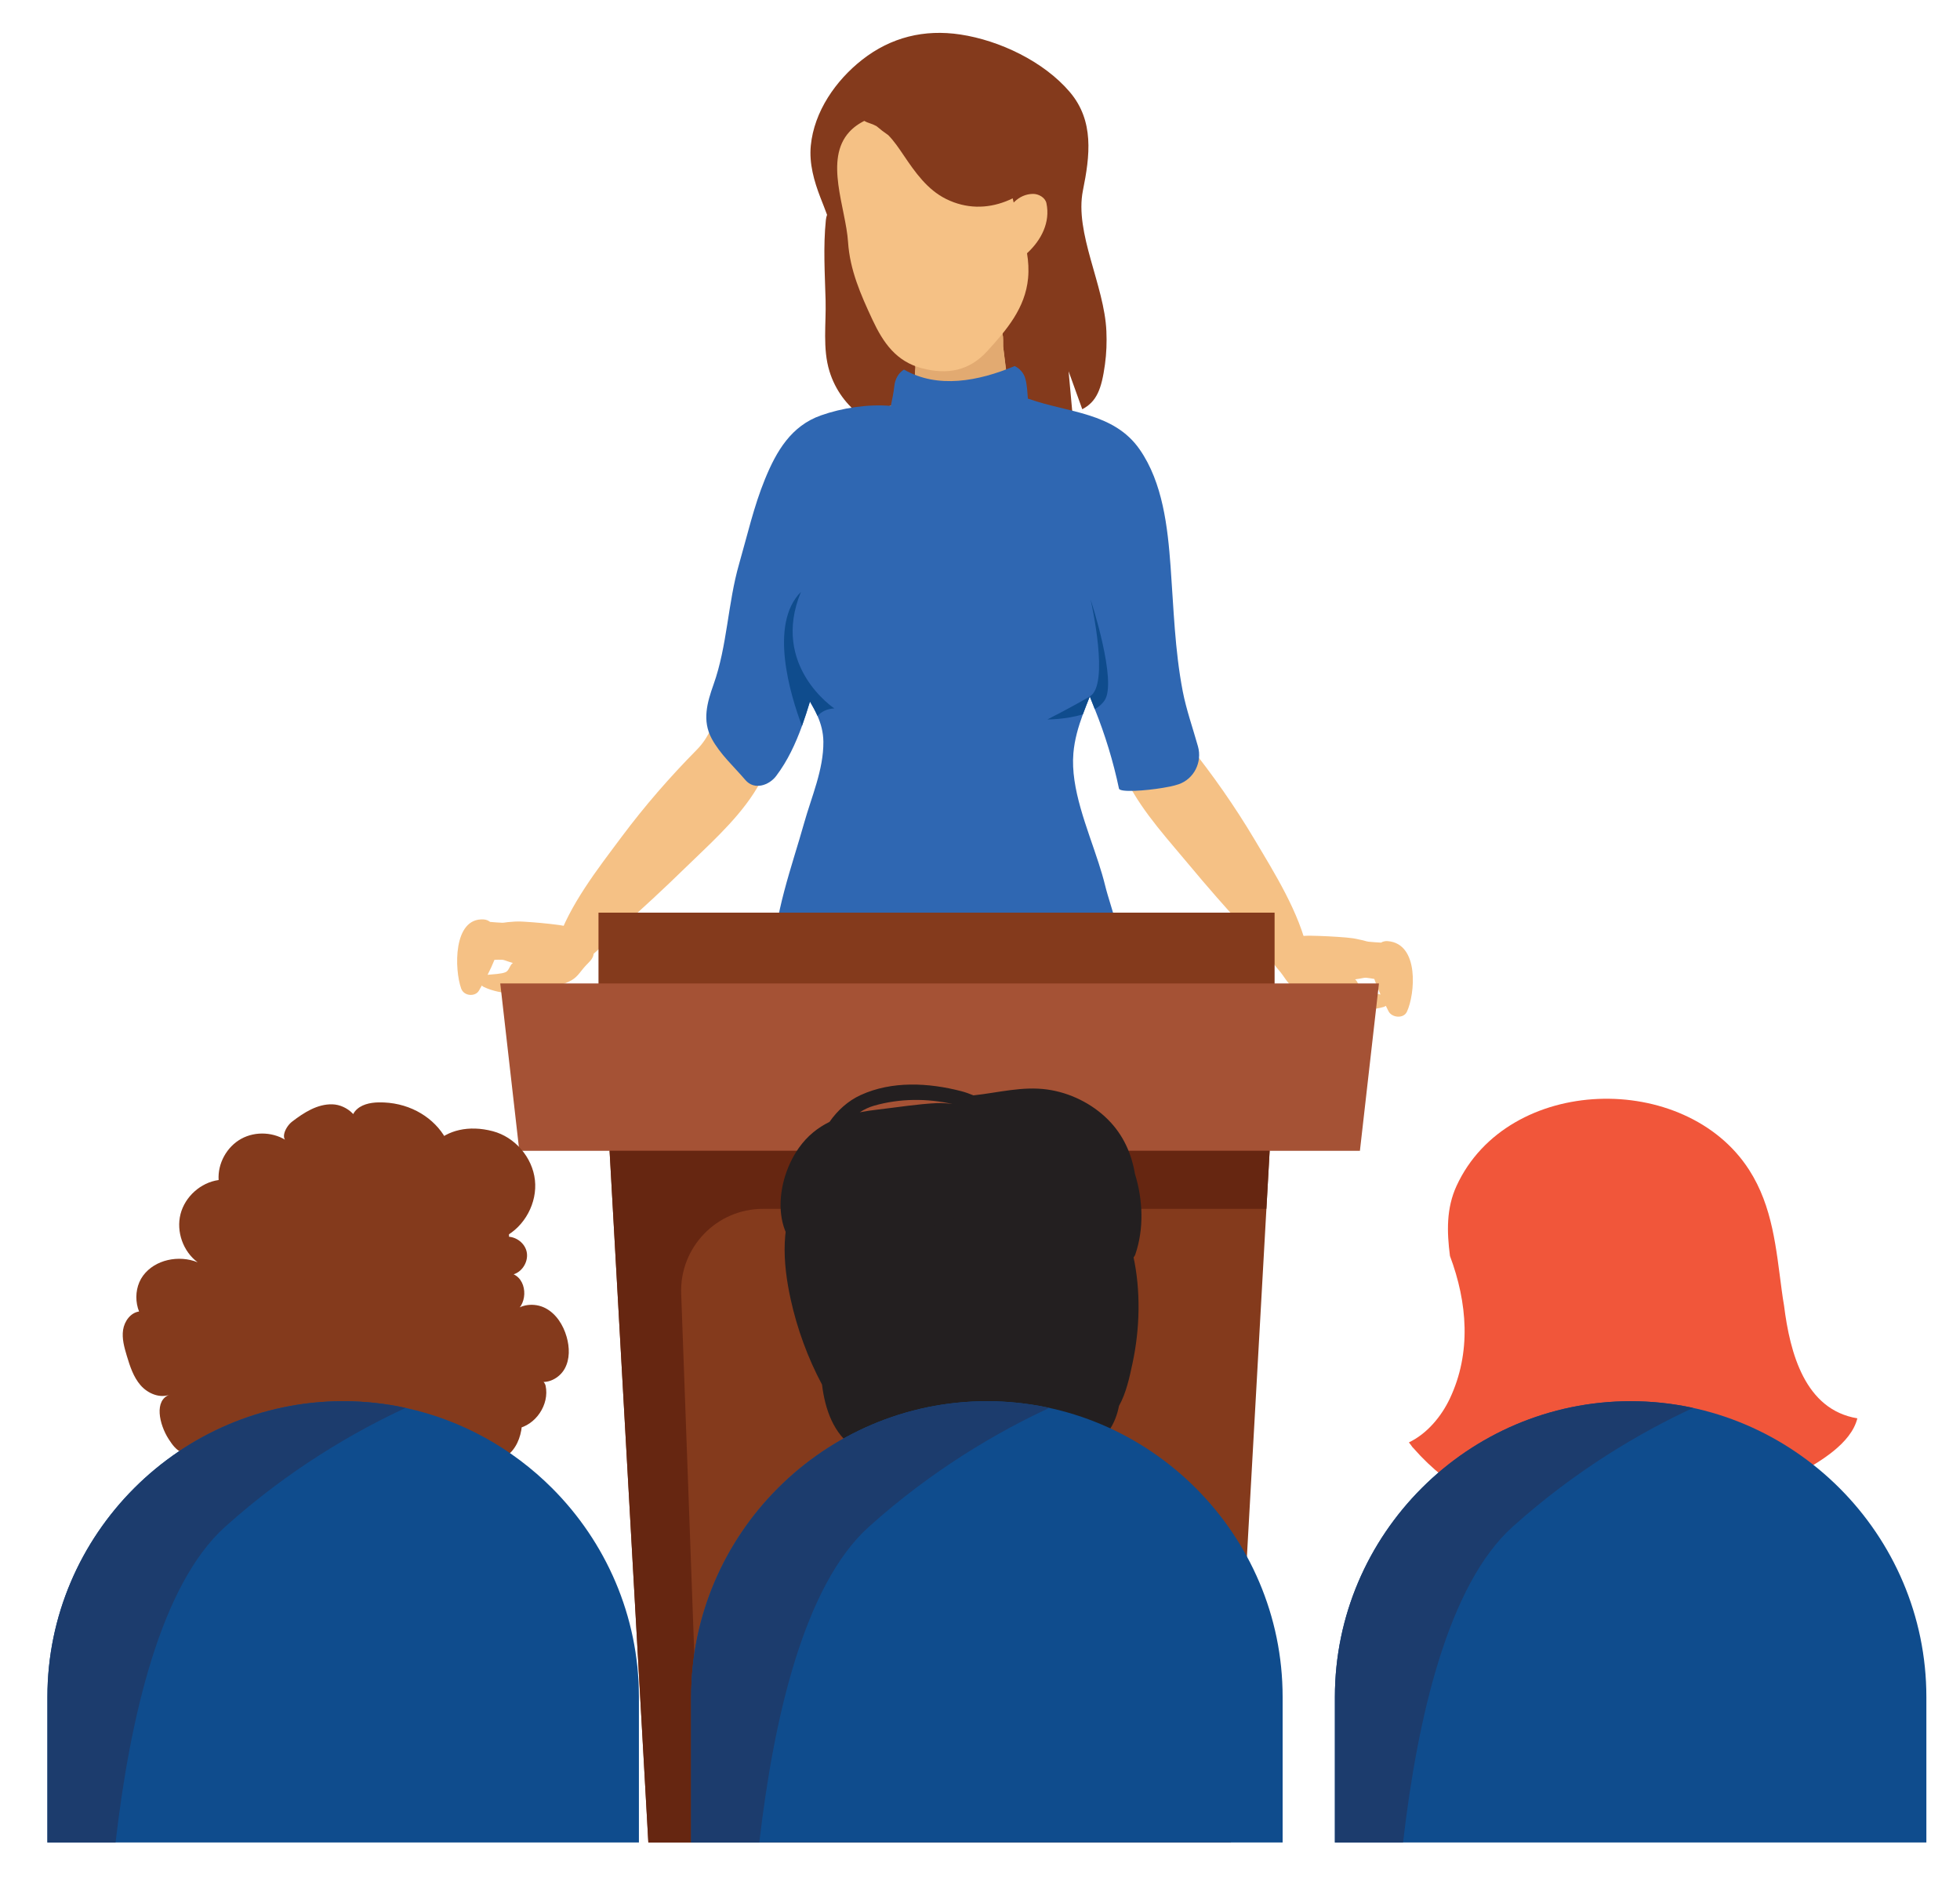 <?xml version="1.0" encoding="utf-8"?>
<!-- Generator: Adobe Illustrator 16.0.0, SVG Export Plug-In . SVG Version: 6.00 Build 0)  -->
<!DOCTYPE svg PUBLIC "-//W3C//DTD SVG 1.1//EN" "http://www.w3.org/Graphics/SVG/1.1/DTD/svg11.dtd">
<svg version="1.1" id="Layer_1" xmlns="http://www.w3.org/2000/svg" xmlns:xlink="http://www.w3.org/1999/xlink" x="0px" y="0px"
	 width="519.08px" height="498.084px" viewBox="0 0 519.08 498.084" enable-background="new 0 0 519.08 498.084"
	 xml:space="preserve">
<g>
	<g>
		<path fill="#F5C185" d="M339.044,257.346c1.598,2.003,2.014,3.374,4.446,4.786c2.227,1.29,4.635,2.367,7.127,3.224
			c4.873,1.675,10.698,2.799,15.825,1.293c0.221-0.066,0.412-0.169,0.577-0.298c0.235,0.478,0.47,0.956,0.71,1.434
			c0.862,1.721,3.977,2.058,4.872,0.136c2.163-4.609,3.363-18.017-5.061-18.7c-0.716-0.056-1.315,0.106-1.79,0.393
			c-1.123-0.066-2.248-0.136-3.34-0.246c-0.162-0.015-0.321-0.048-0.475-0.096c-0.687-0.206-1.37-0.368-2.059-0.497
			c-0.996-0.242-2.08-0.404-3.289-0.507c-3.193-0.268-6.461-0.434-9.667-0.485c-0.62-0.012-1.278,0.029-1.952,0.073
			c-0.234,0.015-0.47,0-0.697-0.052c-0.18-0.043-0.375-0.059-0.592-0.043c-0.298,0.018-0.594,0.066-0.89,0.132
			c-0.213,0.048-0.425,0.081-0.642,0.077c-0.884-0.018-1.735-0.114-2.512-0.393c-2.062-0.736-3.52,1.981-1.451,2.72
			c0.144,0.051,0.29,0.083,0.438,0.125c-0.707,0.783-1.234,1.654-1.491,2.506C336.562,254.858,337.9,255.909,339.044,257.346z
			 M358.887,259.345c0.75-0.106,1.498-0.231,2.241-0.378c0.258-0.052,0.519-0.07,0.78-0.04c0.68,0.076,1.37,0.187,2.062,0.308
			c0.473,1.4,1.036,2.771,1.643,4.127c-1.607-0.394-3.742-0.736-4.869-1.367c-0.979-0.552-0.981-1.974-1.851-2.643
			C358.89,259.35,358.887,259.35,358.887,259.345z"/>
		<path fill="#F5C185" d="M346.36,252.087c-2.233-10.424-8.765-20.789-14.146-29.837c-5.201-8.74-11.041-17.057-17.393-24.996
			c-5.77-7.222-3.755-15.37-4.236-24.158c-0.632-11.64-2.249-23.224-4.814-34.599c-2.694,5.92-8.802,9.886-15.617,10.191
			c-2.097,0.096-4.116-0.275-5.99-1.004c0.71,10.391,3.23,19.932,5.873,29.682c2.099,7.748,3.719,15.741,5.994,23.397
			c2.589,8.717,8.917,16.465,14.933,23.584c1.258,1.485,2.5,2.941,3.691,4.374c5.009,6.024,10.173,11.922,15.483,17.689
			c2.963,3.216,12.266,17.054,15.984,10.446C347.383,254.619,346.911,254.645,346.36,252.087z"/>
		<path fill="#843A1C" d="M293.012,87.701c-0.516-12.159-8.484-26.011-6.213-37.268c1.851-9.174,3.024-18.399-3.456-26.039
			c-6.891-8.123-18.652-13.698-29.001-15.256c-9.553-1.441-18.381,0.706-26.015,6.689c-7.001,5.49-12.721,13.713-13.599,22.746
			c-0.459,4.741,0.864,9.379,2.555,13.761c0.584,1.518,1.208,3.024,1.752,4.55c-0.157,0.434-0.268,0.893-0.315,1.378
			c-0.727,7.076-0.264,14.168-0.073,21.262c0.167,6.204-0.828,12.775,1.031,18.806c3.073,9.968,12.093,15.837,22.02,17.543
			c6.674,1.15,13.33,0.797,19.934-0.633c6.161-1.333,12.1-3.542,18.285-4.77c1.558-0.309,2.916-0.643,4.099-1.026l-1.014-11.132
			l3.621,10.059c3.825-2.021,5.108-5.318,6.012-11.894C293.038,93.545,293.142,90.619,293.012,87.701z"/>
		<path fill="#F5C185" d="M157.132,251.576c-0.194-0.904-0.658-1.867-1.289-2.76c0.142-0.026,0.286-0.037,0.429-0.069
			c2.029-0.457,0.784-3.43-1.241-2.971c-0.761,0.169-1.588,0.148-2.438,0.041c-0.209-0.029-0.415-0.091-0.613-0.169
			c-0.279-0.109-0.563-0.201-0.849-0.264c-0.209-0.045-0.4-0.055-0.574-0.041c-0.219,0.022-0.449,0.003-0.672-0.044
			c-0.643-0.144-1.275-0.275-1.874-0.353c-3.087-0.405-6.241-0.702-9.329-0.881c-1.167-0.071-2.223-0.056-3.197,0.046
			c-0.664,0.034-1.333,0.104-2.007,0.214c-0.15,0.025-0.305,0.037-0.458,0.029c-1.059-0.044-2.143-0.132-3.232-0.228
			c-0.44-0.357-1.005-0.61-1.697-0.651c-8.145-0.507-7.762,13.309-5.95,18.311c0.757,2.081,3.771,2.179,4.696,0.551
			c0.257-0.449,0.515-0.901,0.765-1.357c0.156,0.155,0.336,0.291,0.541,0.387c4.849,2.264,10.52,1.947,15.305,0.937
			c2.445-0.518,4.822-1.272,7.038-2.268c2.425-1.087,2.903-2.425,4.553-4.237C156.222,254.501,157.57,253.623,157.132,251.576z
			 M135.827,255.016c-0.875,0.559-0.958,2.007-1.932,2.426c-1.121,0.482-3.198,0.529-4.764,0.699
			c0.662-1.294,1.28-2.609,1.819-3.966c0.674-0.026,1.343-0.041,2-0.022c0.253,0.011,0.507,0.066,0.75,0.155
			c0.705,0.256,1.418,0.488,2.135,0.701C135.832,255.013,135.832,255.013,135.827,255.016z"/>
		<path fill="#F5C185" d="M258.554,487.908h28.566c0.595-4.605,1.14-9.217,1.555-13.844c1.136-12.654,1.355-25.32,0.515-37.922
			c-0.788-11.826-3.602-23.768-2.826-35.688c0.125-1.879,0.323-3.745,0.573-5.604c-2.908-0.387-5.808-0.854-8.695-1.346
			c-4.298-0.73-8.568-1.58-12.865-2.297c-1.076-0.18-2.158-0.363-3.238-0.533c-0.165-0.025-0.498-0.073-0.841-0.125
			c-0.356-0.043-0.706-0.087-0.875-0.107c-0.99-0.115-1.978-0.223-2.965-0.326c-0.713-0.07-1.427-0.128-2.14-0.198
			c0.441,19.718,1.008,39.429,1.805,59.107C257.65,462.002,258.269,474.932,258.554,487.908z"/>
		<path fill="#F5C185" d="M203.652,487.908h28.562c0.848-12.859,2.018-25.672,3.097-38.535c1.694-20.229,3.143-40.49,4.466-60.759
			c-2.132-0.169-4.268-0.35-6.398-0.549c-8.815-0.813-18.084-1.726-27.015-3.741c1.017,5.33,1.737,10.711,1.856,16.18
			c0.256,11.938-3.072,23.867-4.374,35.699c-1.39,12.607-1.717,25.289-1.135,37.965
			C202.923,478.758,203.264,483.336,203.652,487.908z"/>
		<path fill="#F5C185" d="M243.403,109.628c4.932,4.623,15.746,6.505,20.361-0.121c2.175,0.095,4.429-2.161,3.662-5.708
			c-0.085-0.357-0.148-0.713-0.229-1.063c-0.017-0.591-0.128-1.209-0.356-1.831c-0.362-2.149-0.614-4.325-0.864-6.498
			c-0.101-0.878-0.197-1.752-0.307-2.631c-0.016-0.569-0.023-1.139-0.008-1.712c0.026-1.287-0.26-2.291-0.727-3.018
			c-0.041-0.177-0.07-0.357-0.11-0.533c-0.092-0.459-0.196-0.915-0.307-1.371c-1.187-4.841-5.954-3.899-6.836,0.026
			c-0.838,0.474-1.565,1.363-1.958,2.753c-0.066,0.234-0.133,0.473-0.185,0.712c-0.246,1.056-0.375,2.15-0.415,3.26
			c-0.011,0.007-0.026,0.007-0.037,0.016c-0.032,0.01-0.066,0.032-0.107,0.051c-1.263-0.904-2.932-0.823-4.061,0.474
			c-0.519-0.228-1.072-0.298-1.617-0.209c-0.104-0.232-0.221-0.449-0.356-0.644c-0.099-0.511-0.246-0.952-0.434-1.334
			c-1.515-3.167-5.532-1.999-6.361,1.459c-0.191,0.728-0.222,1.566-0.06,2.481c0.18,1.044,0.292,2.095,0.35,3.161
			c-0.066,0.842-0.129,1.687-0.194,2.532v0.004c-0.119,1.521-0.228,3.032-0.272,4.557
			C241.628,106.235,241.967,108.279,243.403,109.628z"/>
		<path fill="#E2AA71" d="M242.091,94.188c0.18,1.044,0.292,2.095,0.35,3.161c-0.066,0.842-0.129,1.687-0.194,2.532v0.004
			c0,0,8.041,15.3,24.594,1.021c-0.103-0.878-1.061-8.25-1.171-9.129c-0.016-0.569-0.023-1.139-0.008-1.712
			c0.026-1.287-0.26-2.291-0.727-3.018c-0.041-0.177-0.07-0.357-0.11-0.533l-9.286,2.12l-7.026,1.614l-6.361,1.459
			C241.96,92.435,241.93,93.272,242.091,94.188z"/>
		<path fill="#F5C185" d="M224.95,34.913c1.084-1.18,2.492-2.213,4.296-3.069c3.485-1.654,9.101-0.268,12.779-1.073
			c6.293-1.375,15.111-4.29,20.432,0.639c4.952,4.583,4.143,11.904,5.164,18.289c0.214,1.331,0.508,2.643,0.839,3.943
			c0.062-0.063,0.122-0.129,0.177-0.184c1.367-1.315,3.026-2.091,4.938-2.113c1.437-0.019,3.229,0.926,3.558,2.466
			c1.074,5.068-1.367,9.746-5.038,13.164c-0.035,0.03-0.067,0.056-0.101,0.081c0.35,2.15,0.493,4.345,0.281,6.624
			c-0.75,7.916-5.665,13.668-10.817,19.31c-4.757,5.208-10.5,6.299-17.255,4.539c-6.84-1.783-10.281-6.737-13.14-12.853
			c-3.105-6.645-5.984-13.179-6.464-20.571C224.006,55.042,218.199,42.237,224.95,34.913z"/>
		<path fill="#F5C185" d="M185.54,225.908c-1.4,1.345-2.79,2.664-4.125,3.969c-5.607,5.469-11.355,10.802-17.232,15.984
			c-3.283,2.893-13.973,15.686-16.985,8.729c-1.021-2.359-0.553-2.286,0.257-4.77c3.305-10.133,10.876-19.766,17.167-28.205
			c6.084-8.152,12.754-15.818,19.896-23.055c6.491-6.583,5.333-14.896,6.725-23.588c1.879-11.765,4.768-23.365,8.623-34.64
			c2.383-6.961,7.396-25.599,15.621-28.091c4.071-1.235,5.473,9.111,2.756,10.813c1.613,6.795,2.606,14.094,2.126,21.088
			c0.443,0.75,0.687,1.72,0.562,2.885c-1.342,12.496-5.422,23.276-9.693,34.324c-2.891,7.486-5.336,15.271-8.391,22.651
			C199.366,212.404,192.266,219.454,185.54,225.908z"/>
		<path fill="#F5C185" d="M217.02,130.268c0.193-5.994-0.188-11.981-1.534-18.031c2.375-0.93,4.929-1.551,7.506-2.069
			c1.224-0.243,2.451-0.463,3.671-0.684c2.675-0.481,5.3-0.948,7.716-1.628c3.704-1.05,6.812-1.903,10.447-0.092
			c2.048,1.014,4.025,2.331,6.293,2.583c4.075,0.457,6.151-2.381,9.305-4.167c1.301-0.739,2.573-1.095,3.922-1.253
			c2.992-0.331,6.598,2.403,9.313,3.447c3.495,1.338,7.038,2.54,10.597,3.702c0.065,0.018,0.124,0.036,0.186,0.059
			c1.358,0.452,2.728,0.893,4.083,1.337c1.33,0.435,2.653,0.868,3.98,1.305c0.569,0.188,1.103,0.394,1.592,0.621
			c2.407,1.104,3.8,2.727,4.329,5.7c0.231,1.305,0.256,2.602,0.166,3.897c-0.383,0.249-0.739,0.554-1.038,0.925
			c-2.312,2.87-3.533,5.958-4.355,9.236c0.069,0.574,0.043,1.184-0.111,1.831c-0.683,2.885-1.448,5.777-1.778,8.718
			c-0.228,2.021-1.214,3.664-2.896,4.421c-0.577,0.261-1.231,0.415-1.973,0.448c-1.967,0.093-3.915,0.019-5.849-0.128
			c-2.768-0.221-5.506-0.61-8.269-0.988c-0.678-0.088-1.358-0.173-2.033-0.247c-1.231-0.136-2.462-0.238-3.698-0.324
			c-0.156,0.555-0.499,1.099-1.072,1.588c-9.163,7.799-22.412,8.92-31.277,0.011c-0.556-0.558-0.866-1.157-1-1.76
			c-1.271-0.059-2.543-0.136-3.809-0.243c-1.37,1.294-3.391,1.804-5.494,0.507c-3.421-2.121-6.179-6.068-7.302-10.275
			c-0.648-2.426-0.75-4.94-0.122-7.229C216.641,131.029,216.809,130.628,217.02,130.268z"/>
		<path fill="#231F20" d="M301.841,339.153c0.886-8.933,2.794-85.419-8.31-77.878c-0.169-0.359-0.331-0.724-0.508-1.08
			c-1.33-2.737-2.748-5.414-4.052-8.159c-0.151-0.298-0.287-0.6-0.431-0.904c-0.768-1.647-3.05-9.67-4.492-10.303
			c-1.462-0.635-3.043-1.051-4.771-1.179c-0.438-0.092-0.87-0.111-1.301-0.066c-4.002-0.088-8.228,0.713-12.202,1.235
			c-11.385,1.473-22.966,0.29-34.377,1.562c-2.679,0.305-5.341,0.566-7.811,1.378c-2.11-3.242-8.137-3.609-9.498,1.238
			c-0.122,0.441-0.265,0.878-0.417,1.304c-3.501,9.755-10.263,17.289-13.164,27.096c-4.133,13.977-3.696,31.298-3.85,45.768
			c-0.222,20.49,2.751,40.197,6.508,60.313c1.654,8.833,2.844,18.088,1.636,27.065c-1.283,9.521-6.763,15.865-9.38,24.73
			c-5.969,20.293,84.604,25.066,94.591,10.67c2.529-3.646,2.937-8.457,2.885-12.764c-0.176-14.475-1.68-30.48,0.493-45.464
			c2.168-14.975,6.939-29.436,8.449-44.543C301.841,339.166,301.841,339.158,301.841,339.153z"/>
		<path fill="#2F67B2" d="M290.967,228.576c-3.061-9.464-7.484-19.752-6.696-29.102c0.304-3.609,1.297-6.998,2.518-10.32
			c0.577-1.577,1.208-3.15,1.83-4.719c0.434,1.124,0.881,2.246,1.33,3.362c2.688,6.667,4.907,13.922,6.396,21.026
			c0.228,1.092,7.197,0.552,11.555-0.179c1.298-0.218,2.765-0.463,4.234-0.963c4.098-1.4,6.298-5.858,5.13-10.026
			c-1.364-4.863-3.091-9.726-4.032-14.595c-2.113-11.004-2.4-21.924-3.22-33.063c-0.764-10.391-2.062-22.181-8.19-30.987
			c-6.821-9.824-19.006-9.714-29.248-13.341c-0.118-0.044-0.229-0.066-0.348-0.099c-0.16-1.79-0.205-3.62-0.695-5.348
			c-0.406-1.459-1.469-2.642-2.804-3.286c-9.592,4.007-20.361,6.079-29.325,0.93c-1.466,0.905-2.37,2.519-2.564,4.433
			c-0.176,1.735-0.57,3.463-0.916,5.19c-6.186-0.525-12.955,0.555-18.476,2.499c-7.892,2.771-11.806,9.449-14.837,16.852
			c-2.981,7.277-4.693,14.939-6.862,22.47c-3.025,10.486-3.12,21.707-6.786,31.982c-1.697,4.771-3.035,9.523-0.499,14.264
			c2.228,4.153,5.91,7.443,8.936,10.993c2.388,2.812,6.314,1.386,8.15-1.051c3.026-4.002,5.127-8.526,6.844-13.253
			c0.765-2.125,1.452-4.292,2.117-6.464c0.724,1.246,1.411,2.491,1.992,3.796c0.907,2.069,1.529,4.286,1.559,6.822
			c0.061,7.453-3.144,14.562-5.124,21.636c-3.11,11.1-8.2,24.706-8.075,36.356c0.006,0.956,0.111,1.753,0.371,2.271
			c0.194,0.405,0.4,0.795,0.628,1.177c3.492,5.763,10.372,7.402,16.447,8.986c18.793,4.893,39.598,10.339,58.78,4.23
			c6.792-2.161,14.087-5.601,15.968-13.132c1.61-6.454-2.855-17.168-4.399-23.519C292.193,232.512,291.61,230.564,290.967,228.576z"
			/>
		<path fill="#843A1C" d="M277.055,36.085c-0.537-0.317-1.088-0.511-1.635-0.618c-0.354-1.363-1.25-2.617-2.43-3.421
			c-10.475-7.112-22.132-9.6-34.176-12.713c-2.992-0.776-5.189,0.952-6.05,3.193c-6.252-1.687-8.865,8.13-2.554,10.067
			c0.688,0.209,1.318,0.485,1.915,0.805c1.003,0.856,2.039,1.654,3.116,2.385c1.55,1.577,2.823,3.477,4.087,5.347
			c3.021,4.47,6.244,9.082,11.214,11.552c10.756,5.34,21.934-0.434,28.376-9.494C280.542,40.903,279.323,37.412,277.055,36.085z"/>
		<path fill="#0F4C8D" d="M220.958,187.596c-2.006,0.099-3.44,0.905-4.458,1.981c-0.582-1.305-1.268-2.55-1.992-3.796
			c-0.666,2.172-1.352,4.34-2.117,6.464c-3.046-8.074-8.825-26.94-0.275-35.496C204.004,176.394,220.958,187.596,220.958,187.596z"
			/>
		<path fill="#0F4C8D" d="M277.386,190.518c0,0,5.81-2.922,11.232-6.082c-0.623,1.569-1.253,3.143-1.83,4.719
			C282.374,190.543,277.386,190.518,277.386,190.518z"/>
		<path fill="#0F4C8D" d="M292.609,185.351c-0.617,0.992-1.551,1.797-2.662,2.447c-0.449-1.116-0.896-2.238-1.33-3.362
			c5.31-3.095,0.408-24.805,0.209-25.698C289.085,159.52,295.792,180.231,292.609,185.351z"/>
	</g>
	<g>
		<rect x="158.504" y="241.678" fill="#843A1C" width="179.054" height="23.188"/>
		<polygon fill="#843A1C" points="325.985,487.908 337.063,290.247 160.628,290.247 171.705,487.908 		"/>
		<polygon fill="#A55235" points="360.154,304.754 137.533,304.754 132.486,260.419 365.2,260.419 		"/>
		<path fill="#662611" d="M185.689,487.908l-5.285-145.328c-0.448-12.271,9.38-22.463,21.659-22.463h133.325l0.86-15.363H161.441
			l10.264,183.154H185.689z"/>
	</g>
	<g>
		<g>
			<path fill="#843A1C" d="M130.517,299.558c5.855,1.544,10.493,6.925,11.151,12.944c0.662,6.016-2.698,12.276-8.076,15.055
				c2.526-0.452,5.246,1.312,5.859,3.8c0.613,2.491-0.971,5.318-3.415,6.095c3.956,1.859,3.675,8.762-0.411,10.297
				c2.062-2.48,5.989-2.825,8.842-1.327c2.856,1.503,4.704,4.475,5.593,7.571c0.802,2.79,0.891,5.929-0.517,8.465
				c-1.407,2.535-4.595,4.194-7.33,3.216c0.478-1.055,2.042,0.136,2.282,1.271c1.074,4.995-2.63,10.505-7.662,11.39
				c-0.541-1.172,0.212-2.749,1.462-3.068c0.084,3.113-0.581,6.369-2.54,8.788c-1.96,2.418-5.411,3.773-8.321,2.671
				c-1.132-0.427-2.191-1.2-3.396-1.187c-1.073,0.015-2.021,0.65-2.996,1.099c-3.951,1.819-9.133,0.31-11.489-3.345
				c-0.813-1.261-1.367-2.778-2.625-3.595c-0.812-0.532-1.808-0.687-2.683-1.106c-2.749-1.315-3.635-5.009-2.757-7.927
				s3.058-5.234,5.168-7.433c-3.657-3.994-5.925-9.239-6.34-14.642c-0.169-2.228,0.706-5.211,2.937-5.115
				c-2.208-5.289-0.93-11.846,3.11-15.915c-0.971-2.764-1.625-5.95-0.218-8.519c1.519-2.768,4.687-2.87,6.943-1.253
				C108.054,305.432,117.679,296.17,130.517,299.558z"/>
			<path fill="#843A1C" d="M100.255,291.924c-2.283,0.045-4.756,0.574-6.216,2.331c-1.462,1.756-1.149,4.988,1,5.755
				c0.949-3.83-3.068-7.465-7.016-7.574c-3.947-0.115-7.53,2.175-10.662,4.582c-1.794,1.378-3.241,4.712-1.062,5.315
				c-3.547-2.569-8.59-2.878-12.419-0.762c-3.833,2.114-6.259,6.542-5.979,10.913c-4.742,0.661-8.905,4.385-10.093,9.022
				c-1.183,4.639,0.687,9.906,4.527,12.757c-4.95-1.992-11.275-0.746-14.443,3.546c-3.165,4.298-2.026,11.38,2.723,13.816
				c0.978-2.106-1.422-4.635-3.727-4.333c-2.301,0.304-3.94,2.577-4.289,4.874c-0.345,2.292,0.309,4.611,0.974,6.835
				c0.837,2.782,1.75,5.643,3.657,7.832c1.912,2.188,5.09,3.539,7.788,2.463c-4.322,1.437-2.833,7.924-0.375,11.758
				c0.952,1.478,2.037,3.03,3.687,3.639c1.65,0.605,3.943-0.336,4.014-2.092c0.239,5.006,7.177,8.156,11.103,5.038
				c2.212,2.235,5.226,3.955,8.357,3.661c3.127-0.297,6.068-3.224,5.524-6.32c6.255,0.021,11.978-5.613,12.055-11.869
				c8.615,0.347,16.246-8.773,14.382-17.193c6.237-3.594,8.28-12.862,4.135-18.748c4.017,5.697,6.344-10.664,6.352-10.818
				c0.392-6.047-1.18-2.596,2.833-8.289C125.342,306.347,115.386,291.642,100.255,291.924z"/>
			<path fill="#843A1C" d="M126.003,322.367c-1.286-1.396-2.958-2.624-5.101-3.643c-4.135-1.958-10.798-0.316-15.164-1.267
				c-7.468-1.633-17.932-5.094-24.25,0.757c-5.873,5.439-4.914,14.128-6.127,21.703c-0.25,1.584-0.603,3.14-0.996,4.683
				c-0.07-0.074-0.143-0.154-0.209-0.217c-1.621-1.566-3.592-2.481-5.862-2.511c-1.706-0.021-3.829,1.095-4.22,2.926
				c-1.275,6.017,1.625,11.566,5.98,15.625c0.037,0.031,0.077,0.064,0.114,0.098c-0.412,2.552-0.584,5.156-0.327,7.862
				c0.89,9.395,6.719,16.219,12.838,22.915c5.642,6.181,12.46,7.476,20.479,5.388c8.115-2.117,12.199-7.997,15.59-15.256
				c3.687-7.887,7.101-15.643,7.674-24.411C127.125,346.259,134.015,331.067,126.003,322.367z"/>
			<path fill="#843A1C" d="M123.629,313.84c0.537,5.685-3.767,10.339-8.669,12.379c-4.205,1.746-8.964,2.123-13.393,1.065
				c-2.812,5.267-10.001,7.655-15.407,5.13c0.796,2.104-1.35,4.092-3.276,5.249c-4.223,2.542-9.904,4.579-13.786,1.54
				c-3.69-2.888-3.359-8.509-2.356-13.083c0.261-1.182,0.592-2.441,1.514-3.224c0.926-0.779,2.628-0.712,3.087,0.409
				c-0.201-2.195-0.003-4.51,1.11-6.415c1.11-1.9,3.289-3.288,5.473-2.983c1.014,0.143,1.988,0.632,3.01,0.539
				c2.829-0.252,3.568-4.333,6.104-5.616c1.617-0.814,3.657-0.26,5.065,0.88c1.407,1.139,2.318,2.764,3.202,4.345
				c0.091-2.474,1.907-4.787,4.285-5.465c2.381-0.68,5.141,0.327,6.527,2.377c0.743-1.456,1.882-2.849,3.462-3.257
				c1.583-0.407,3.564,0.636,3.62,2.268c-0.103-3.042,6.862-0.543,7.921,0.231c1.617,1.188,1.97,2.86,3.296,4.098
				c2.271,2.12,5.307,3.036,7.429,5.543c2.219,2.627,3.539,6.219,2.72,9.559c-0.492,2.01-2.169,4.025-4.228,3.805
				c-1.51-0.162-2.682-1.522-3.072-2.991c-0.393-1.472-0.154-3.03,0.162-4.514c-2.125,0.113-4.363-0.03-6.186-1.132
				c-1.819-1.104-3.054-3.409-2.341-5.415L123.629,313.84z"/>
		</g>
		<g>
			<path fill="#231F20" d="M300.121,332.548c0.42-3.665,0.457-7.458-0.168-11.548c-1.673-10.938-8.729-24.162-21.401-24.129
				c-3.142,0.008-6.259,0.662-9.402,0.607c-4.966-0.082-8.111-3.496-12.787-4.518c-4.502-0.982-9.225-0.776-13.712,0.165
				c-8.535,1.79-17.671,6.557-21.998,14.463c-2.54,0.837-4.612,2.645-6.227,4.95c-0.889,0.426-1.704,1.118-2.362,2.128
				c-5.627,8.637-4.767,19.893-2.643,29.505c1.702,7.702,4.509,15.433,8.28,22.484c0.813,6.659,3.11,13.081,8.409,16.603
				c4.973,3.3,13.143,1.668,18.988,1.418c12.536-0.529,24.558-4.946,37.131-1.363c4.506,1.283,9.257-1.084,11.75-4.909
				c1.197-1.843,1.943-3.937,2.373-6.108c1.912-3.415,2.794-7.603,3.6-11.38C301.883,351.858,302.161,341.784,300.121,332.548z"/>
			<path fill="#231F20" d="M229.992,389.096c-2.045-5.521-3.749-11.449-4.383-16.366c-0.217-1.669-0.376-3.329-0.46-4.969
				c-0.4-7.869,0.625-15.153-1.9-22.876c-0.015-4.248,0.073-8.46,0.217-12.569c0.293-8.446,3.281-13.389,7.765-16.072
				c4.87-2.914,11.501-3.157,18.352-2.323c9.81,1.199,20.442-2.749,29.839,1.478c9.971,4.484,12.569,14.221,12.192,24.353
				c-0.188,4.958-0.784,10.032-1.607,14.925c-0.904,5.367,0.191,10.626-0.169,15.967c-0.286,4.252-7.461,27.339-12.118,33.283
				c-6.244,7.969-16.587,8.66-25.984,8.391c-8.523-0.25-14.29-6.752-17.789-13.918C232.614,395.66,231.24,392.453,229.992,389.096z"
				/>
			<path fill="#231F20" d="M285.556,369.639c-0.223-0.272-0.377-0.617-0.418-1.055c-0.034-0.346-0.045-0.691-0.06-1.033
				c-0.345-0.503-0.492-1.154-0.238-1.86c0.102-0.287,0.195-0.576,0.293-0.863c0.222-2.693,0.945-5.321,2.228-7.707
				c-1.283-0.072-2.488-1.295-1.649-2.702c1.44-2.428,4.223-6.569,7.641-4.857c3.259,1.636,2.694,6.627,2.318,9.534
				c-0.705,5.497-2.197,14.821-9.614,14.007C284.108,372.888,284.215,370.502,285.556,369.639z"/>
			<path fill="#231F20" d="M221.809,351.447c0.558-0.614,1.226-1.037,2.028-1.092c2.312-0.162,3.606,2.572,4.336,4.932
				c0.434,1.394-0.246,2.43-1.116,2.746c0.829,3.259,1.322,6.772,1.753,8.275c0.348,1.225-0.261,2.319-1.06,2.754
				c-0.081,0.118-0.171,0.224-0.264,0.319c0.423,0.732,0.857,1.448,1.301,2.154c1.268,2.011-1.156,4.648-2.621,2.87
				c-2.616-3.183-5.174-7.831-6.063-12.632c-0.078-0.269-0.162-0.532-0.229-0.801C219.147,358.033,218.937,352.701,221.809,351.447z
				"/>
			<path fill="#231F20" d="M300.578,310.86c-0.9-5.292-3.032-10.265-7.13-14.367c-4.278-4.286-10.123-7.148-16.095-7.979
				c-6.619-0.919-13.007,0.852-19.545,1.55c-1.065-0.438-2.14-0.823-3.22-1.107c-8.663-2.241-18.373-2.777-26.682,1.04
				c-3.301,1.515-6.094,4.037-8.229,7.101c-3.095,1.515-5.848,3.684-8.106,6.87c-6.972,9.849-7.629,26.815,6.099,30.233
				c0.128,8.066,1.967,16.805,9.104,19.446c5.417,2.007,0.441-4.562-0.118-5.358c-2.083-2.97-2.937-6.72-1.811-10.236
				c2.381-7.438,11.922-8.53,18.12-11.452c0.881-0.419,1.755-0.849,2.619-1.301c1.919-0.485,3.797-1.144,5.602-2.051
				c4.833-2.438,8.457-6.322,12.144-10.148c7.166,5.839,15.855,9.147,22.525,15.525c3.834,3.664,5.268,9.364,6.333,14.51
				c0.44,2.15,3.344,1.4,3.667-0.463c0.192-0.235,0.327-0.541,0.365-0.938c0.253-2.704,0.22-5.593-0.092-8.492
				c0.444,0.197,0.951,0.243,1.429,0.052c0.99,0.573,2.624,0.318,3.116-1.114C302.985,325.458,302.717,317.765,300.578,310.86z
				 M248.108,292.115c-5.156,0.247-10.449,1.118-15.591,1.706c-1.639,0.188-3.244,0.419-4.814,0.724
				c1.19-0.771,2.477-1.379,3.844-1.764c6.685-1.897,13.914-1.973,20.751-0.408C250.91,292.181,249.52,292.048,248.108,292.115z"/>
		</g>
		<g>
			<path fill="#F1563A" d="M472.487,345.779c-0.239-1.364-0.438-2.727-0.617-4.072c-1.489-11.012-2.367-22.158-8.638-31.913
				c-16.889-26.279-63.874-25.221-77.469,4.208c-2.764,5.986-2.58,12.223-1.761,18.589c4.614,12.31,5.723,25.624-0.047,37.798
				c-2.228,4.7-6.01,9.276-10.829,11.576c0.214,0.261,0.417,0.526,0.615,0.794c0.124,0.177,0.225,0.316,0.301,0.435
				c0.081,0.077,0.162,0.162,0.266,0.269c0.657,0.69,1.268,1.426,1.929,2.112c19.844,20.648,48.911,21.693,74.962,15.136
				c8.81-2.217,17.152-6.083,25.076-10.479c5.502-3.051,13.96-7.898,15.621-14.643C478.011,373.296,474.056,358.3,472.487,345.779z"
				/>
			<path fill="#F1563A" d="M394.801,322.628c1.235-1.341,2.842-2.521,4.9-3.499c3.968-1.882,10.371-0.301,14.566-1.216
				c7.168-1.569,17.221-4.892,23.293,0.727c5.638,5.222,4.72,13.57,5.882,20.847c0.245,1.518,0.579,3.013,0.958,4.495
				c0.069-0.069,0.136-0.147,0.202-0.21c1.56-1.504,3.447-2.382,5.631-2.411c1.635-0.022,3.678,1.055,4.053,2.813
				c1.225,5.781-1.562,11.11-5.744,15.006c-0.036,0.032-0.072,0.062-0.109,0.096c0.394,2.451,0.563,4.954,0.315,7.549
				c-0.857,9.022-6.458,15.579-12.33,22.015c-5.422,5.938-11.971,7.178-19.671,5.173c-7.799-2.03-11.717-7.679-14.978-14.65
				c-3.542-7.576-6.821-15.025-7.372-23.448C393.726,345.576,387.104,330.981,394.801,322.628z"/>
		</g>
		<path fill="#0F4C8D" d="M169.207,487.908v-38.529c0-21.537-8.817-41.123-23.007-55.313
			c-10.464-10.465-23.842-17.998-38.779-21.241c-5.336-1.161-10.868-1.771-16.539-1.771c-43.079,0-78.325,35.247-78.325,78.325
			v38.529H169.207z"/>
		<path fill="#0F4C8D" d="M339.686,487.908v-38.529c0-43.078-35.242-78.321-78.32-78.321c-43.075,0-78.321,35.243-78.321,78.321
			v38.529H339.686z"/>
		<path fill="#0F4C8D" d="M510.174,487.908v-38.529c0-43.078-35.246-78.321-78.32-78.321c-43.08,0-78.326,35.243-78.326,78.321
			v38.529H510.174z"/>
		<path fill="#1C3C6D" d="M30.608,487.908c3.833-33.221,11.977-68.301,29.038-83.619c16.877-15.156,34.085-25.113,47.775-31.464
			c-5.336-1.161-10.868-1.771-16.539-1.771c-43.079,0-78.325,35.247-78.325,78.325v38.529H30.608z"/>
		<path fill="#1C3C6D" d="M201.094,487.908c3.833-33.221,11.978-68.301,29.039-83.619c16.877-15.156,34.084-25.113,47.775-31.464
			c-5.337-1.161-10.869-1.771-16.54-1.771c-43.078,0-78.324,35.247-78.324,78.325v38.529H201.094z"/>
		<path fill="#1C3C6D" d="M371.581,487.908c3.833-33.221,11.978-68.301,29.038-83.619c16.878-15.156,34.085-25.113,47.775-31.464
			c-5.336-1.161-10.867-1.771-16.539-1.771c-43.077,0-78.325,35.247-78.325,78.325v38.529H371.581z"/>
	</g>
</g>
</svg>
